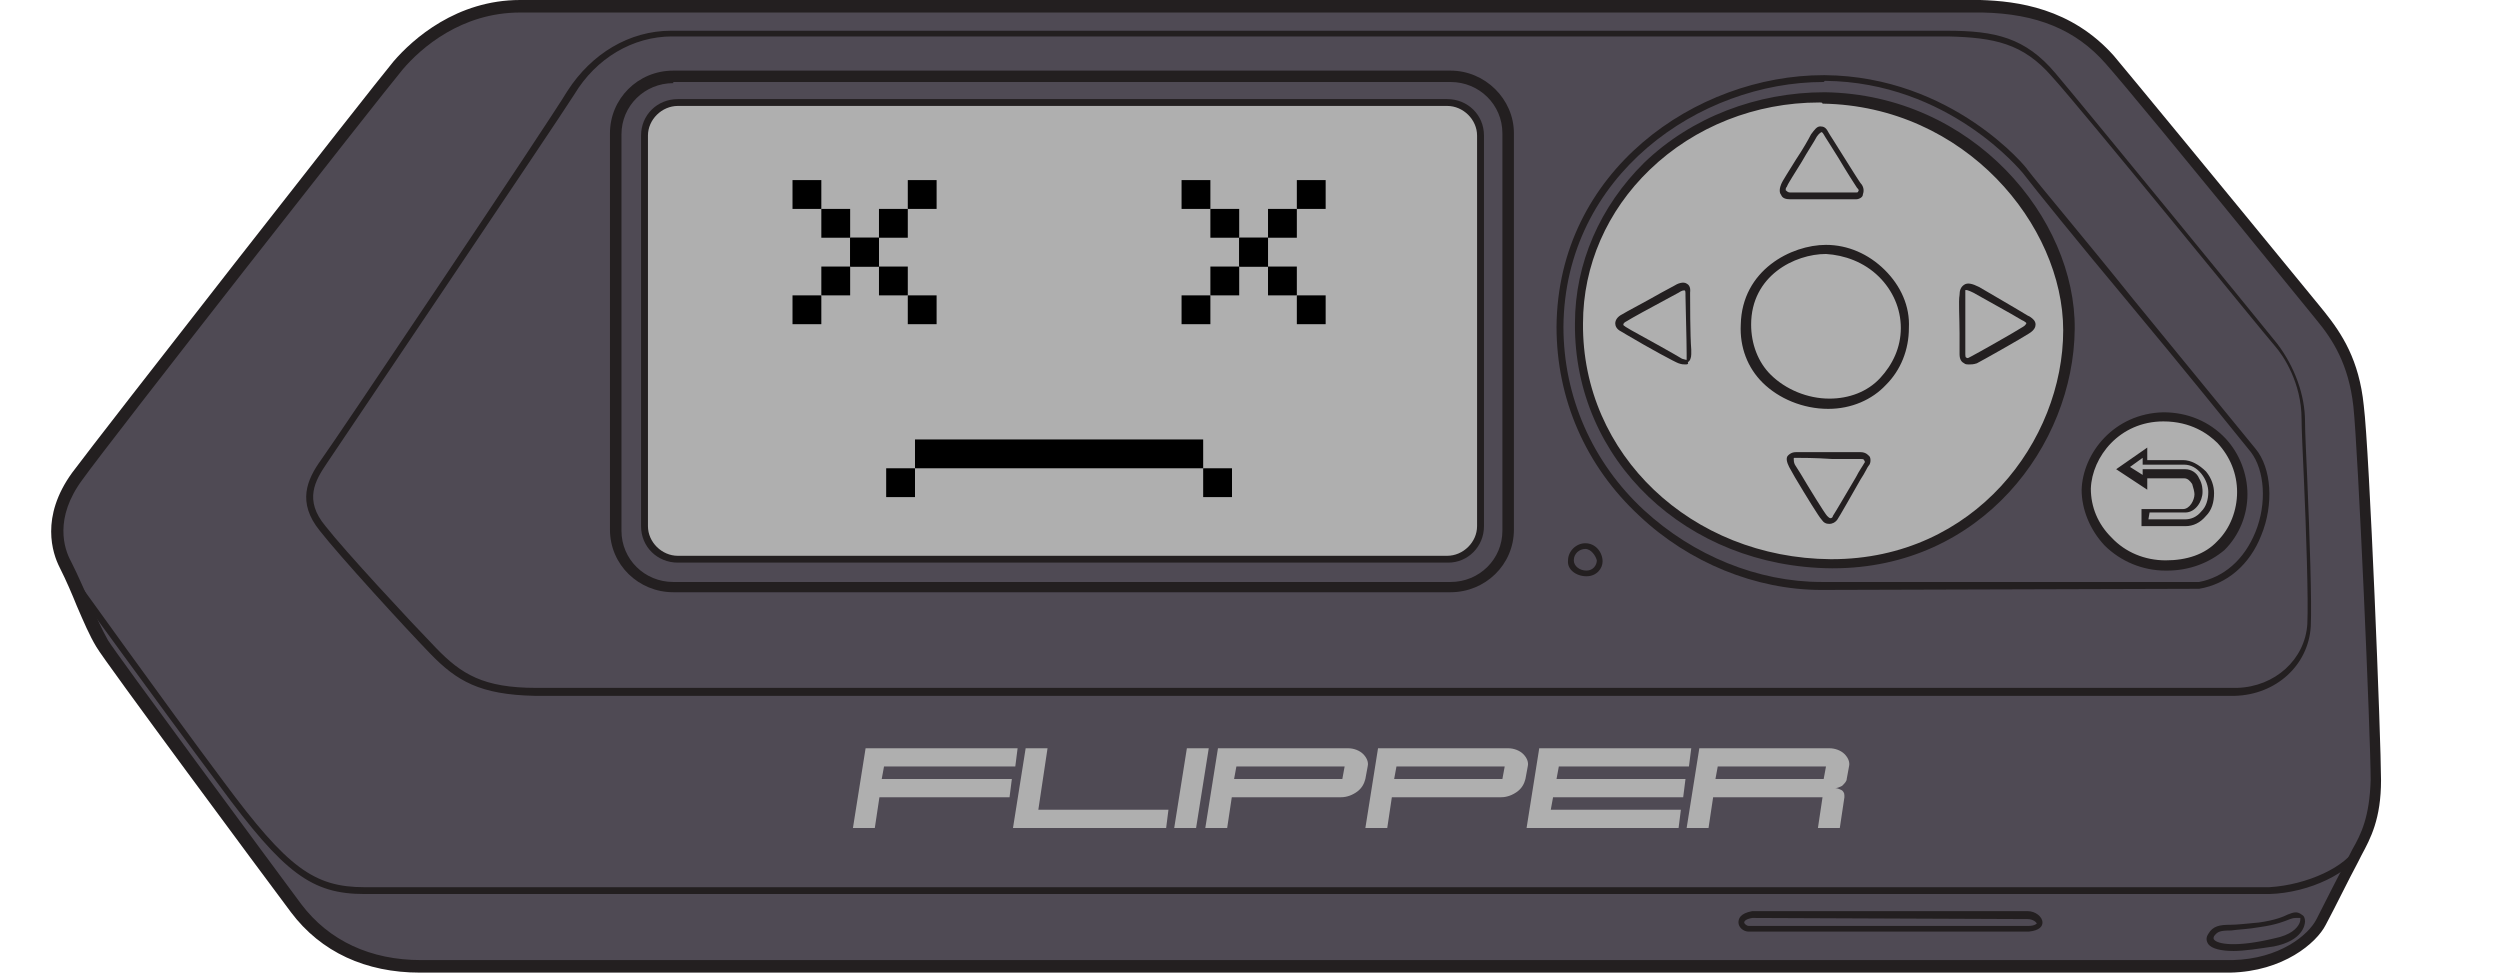 <svg width="347" height="135" viewBox="0 0 347 135" fill="none" xmlns="http://www.w3.org/2000/svg">
<path d="M72.354 0.948H274.864C281.097 1.106 287.491 2.529 292.605 8.377C297.72 14.226 319.617 41.1 321.855 43.945C324.093 46.791 326.49 50.427 327.13 56.434C327.769 62.441 329.527 102.751 329.527 108.284C329.527 114.133 327.769 116.504 326.49 119.191C325.212 121.562 323.294 125.514 322.015 127.886C320.736 130.257 316.421 133.893 309.548 134.051H58.449C51.096 134.051 45.023 131.363 41.027 125.989C37.031 120.772 15.134 90.895 14.175 89.314C12.576 86.785 11.298 82.833 9.06 78.407C7.622 75.561 6.982 71.135 10.658 66.076C14.494 61.018 51.895 12.962 55.252 9.168C58.609 5.216 64.363 0.79 72.354 0.948Z" fill="#4F4A54"/>
<path d="M58.289 135C50.777 135 44.544 132.155 40.388 126.622C36.712 121.721 14.335 91.528 13.376 89.789C12.417 88.208 11.618 86.311 10.659 84.098C10.02 82.518 9.22 80.621 8.261 78.724C7.302 76.827 5.544 71.768 10.02 65.603C14.015 60.228 51.576 12.172 54.613 8.536C57.33 5.375 63.404 0 72.195 0H72.355H274.864C279.979 0.158 287.491 1.107 293.405 7.746C296.442 11.382 306.352 23.396 322.015 42.523L322.655 43.314C325.052 46.317 327.45 49.953 328.089 56.276C328.888 62.599 330.487 102.91 330.487 108.285C330.487 113.659 329.048 116.347 327.769 118.718C327.61 119.034 327.45 119.35 327.29 119.666C326.011 122.037 324.093 125.989 322.815 128.361C321.536 130.89 316.901 134.842 309.548 135H58.449H58.289ZM72.195 1.739C64.043 1.739 58.449 6.639 55.892 9.643C52.855 13.279 15.294 61.177 11.458 66.552C7.462 71.926 8.901 76.194 9.86 77.933C10.819 79.83 11.618 81.727 12.417 83.466C13.376 85.679 14.175 87.418 14.974 88.841C15.774 90.263 37.831 120.141 41.827 125.515C45.663 130.574 51.416 133.261 58.449 133.261H309.868C316.421 133.103 320.417 129.783 321.536 127.57C322.815 125.041 324.733 121.247 326.011 118.876C326.171 118.56 326.331 118.244 326.491 117.927C327.769 115.714 328.888 113.343 329.048 108.285C329.048 102.119 327.29 62.283 326.651 56.434C326.011 50.586 323.774 47.108 321.536 44.42L320.897 43.63C301.237 19.444 294.524 11.382 292.286 8.852C288.131 4.11 282.696 1.897 275.184 1.739H72.674C72.355 1.739 72.195 1.739 72.195 1.739Z" fill="#231F20"/>
<path d="M50.617 124.091C43.265 124.091 39.429 121.246 30.478 109.073C21.847 97.534 9.859 80.935 9.699 80.777L10.499 80.303C10.659 80.461 22.486 97.059 31.117 108.599C39.908 120.455 43.584 123.143 50.617 123.143H314.982C320.257 122.826 325.691 120.297 327.13 117.452L327.929 117.926C326.331 121.088 320.576 123.933 314.982 124.091H50.617Z" fill="#231F20"/>
<path d="M270.389 4.583C276.782 4.583 280.938 5.374 285.094 10.274C289.249 15.175 313.864 45.368 315.942 47.897C318.02 50.427 319.778 54.221 319.778 58.331C319.778 62.441 320.737 81.726 320.417 86.785C320.097 92.001 315.782 95.795 310.188 95.954H74.113C66.601 95.795 63.404 93.898 59.888 90.263C56.371 86.469 47.261 76.826 44.544 73.348C41.507 69.554 42.945 66.709 44.703 64.021C46.781 61.492 76.351 17.388 79.228 12.804C81.945 8.377 87.059 4.583 93.293 4.583H270.389Z" fill="#4F4A54"/>
<path d="M74.272 96.585C66.6 96.427 63.404 94.53 59.727 90.736C56.051 86.942 47.1 77.141 44.383 73.663C41.187 69.711 42.625 66.55 44.543 63.862C46.621 61.017 76.19 16.913 78.748 12.645C82.104 7.428 87.379 4.266 93.133 4.266H270.229C276.942 4.266 281.097 5.215 285.253 10.115C289.409 15.016 314.343 45.525 316.101 47.738C318.499 50.9 319.937 54.852 319.937 58.488C319.937 59.91 320.097 63.072 320.257 66.708C320.576 74.296 320.896 83.622 320.736 86.942C320.417 92.317 315.941 96.427 310.187 96.585H74.272ZM93.293 5.057C87.858 5.057 82.743 8.06 79.707 13.119C76.99 17.387 47.26 61.491 45.342 64.337C43.744 66.708 42.146 69.395 45.182 73.031C47.9 76.509 56.85 86.152 60.527 89.945C64.043 93.581 67.08 95.478 74.432 95.478H310.507C315.781 95.32 319.937 91.526 320.257 86.626C320.417 83.306 320.097 73.505 319.777 66.392C319.617 62.756 319.458 59.594 319.458 58.172C319.458 53.113 316.9 49.319 315.781 48.054C313.863 45.841 289.089 15.332 284.774 10.589C280.778 6.005 276.782 5.215 270.389 5.057H93.293Z" fill="#231F20"/>
<path d="M312.746 62.596C316.742 67.655 314.024 79.985 305.233 81.408H252.808C234.747 81.25 216.366 66.548 216.526 45.524C216.685 24.499 235.066 11.062 253.287 11.062C269.91 11.22 280.14 22.602 281.099 24.025C284.135 27.977 309.229 58.17 312.746 62.596Z" fill="#4F4A54"/>
<path d="M252.808 81.884C243.697 81.884 234.427 78.09 227.554 71.609C220.042 64.653 216.046 55.327 216.046 45.367C216.206 23.711 235.386 10.432 253.127 10.432H253.287C271.029 10.59 281.418 23.394 281.418 23.552C282.856 25.449 289.41 33.195 296.123 41.574C303.475 50.584 311.147 59.911 313.065 62.282C315.303 64.969 315.622 70.028 313.864 74.296C312.266 78.406 309.069 81.094 305.233 81.726L252.808 81.884ZM253.127 11.38C235.865 11.38 217.165 24.343 217.005 45.367C217.005 55.01 221.001 64.179 228.193 70.818C235.066 77.141 244.017 80.777 252.808 80.777H305.233C308.59 80.145 311.467 77.774 313.065 73.822C314.663 69.87 314.344 65.285 312.426 62.756C310.508 60.385 302.996 51.058 295.483 42.048C288.611 33.828 282.217 25.924 280.779 24.027C280.619 23.869 270.549 11.38 253.287 11.222C253.127 11.38 253.127 11.38 253.127 11.38Z" fill="#231F20"/>
<path d="M243.218 126.939H281.418C282.856 126.939 284.295 128.678 281.578 128.836H242.738C241.619 128.836 240.66 127.413 243.218 126.939Z" fill="#4F4A54"/>
<path d="M242.738 129.309C241.939 129.309 241.299 128.676 241.299 128.044C241.299 127.57 241.459 126.78 243.217 126.463H281.418C282.536 126.463 283.495 127.254 283.495 128.044C283.495 128.518 283.176 129.151 281.577 129.309H242.738ZM243.217 127.412C242.258 127.57 242.098 127.886 242.098 128.044C242.098 128.202 242.418 128.518 242.738 128.518H281.577C282.377 128.518 282.696 128.202 282.696 128.202C282.696 128.044 282.217 127.57 281.418 127.57L243.217 127.412Z" fill="#231F20"/>
<path d="M319.298 127.094C319.777 127.252 319.777 129.782 315.462 130.73C308.908 132.311 305.872 131.204 306.831 129.624C307.79 128.043 308.908 128.991 313.544 128.201C318.179 127.41 318.179 126.462 319.298 127.094Z" fill="#4F4A54"/>
<path d="M310.028 131.996C308.27 131.996 306.991 131.68 306.511 131.047C306.192 130.573 306.192 130.099 306.511 129.625C307.151 128.518 308.11 128.36 309.548 128.36C310.507 128.36 311.786 128.202 313.544 128.044C315.782 127.728 316.901 127.253 317.54 126.937C318.339 126.621 318.819 126.463 319.458 126.937C319.778 127.095 319.938 127.411 319.938 127.886C319.938 128.36 319.618 130.573 315.622 131.363C313.544 131.68 311.466 131.996 310.028 131.996ZM318.659 127.411C318.499 127.411 318.339 127.411 317.86 127.57C317.061 127.886 315.942 128.36 313.704 128.676C311.946 128.992 310.667 128.992 309.708 129.15C308.11 129.15 307.79 129.308 307.311 129.941C307.151 130.257 307.311 130.415 307.311 130.415C307.79 131.047 310.348 131.522 315.622 130.257C318.02 129.783 318.819 128.834 319.138 128.202C319.298 127.886 319.298 127.57 319.298 127.411C318.979 127.411 318.819 127.411 318.659 127.411Z" fill="#231F20"/>
<path d="M253.127 13.594C272.626 13.91 287.171 29.876 287.171 45.842C287.011 62.598 273.585 78.406 254.086 78.406C234.586 78.248 218.922 63.863 219.082 45.051C219.242 27.03 235.065 13.277 253.127 13.594Z" fill="#AFAFAF"/>
<path d="M254.405 78.88H254.246C234.106 78.722 218.443 63.863 218.603 44.893C218.603 36.515 222.119 28.611 228.193 22.604C234.746 16.281 243.856 12.803 253.287 12.803C273.905 13.119 288.13 30.35 287.971 45.684C287.811 61.808 275.024 78.88 254.405 78.88ZM252.487 14.226C243.696 14.226 235.225 17.545 228.992 23.552C223.078 29.243 219.721 36.831 219.721 44.893C219.562 63.072 234.746 77.457 254.086 77.616H254.246C274.065 77.616 286.372 61.175 286.372 45.842C286.372 31.298 272.786 14.7 252.967 14.384C252.967 14.226 252.807 14.226 252.487 14.226Z" fill="#231F20"/>
<path d="M300.118 57.703C306.991 57.703 311.147 63.235 311.147 68.294C311.147 73.195 307.63 78.411 300.598 78.411C293.885 78.253 289.569 72.878 289.569 67.82C289.729 62.761 294.044 57.861 300.118 57.703Z" fill="#AFAFAF"/>
<path d="M300.758 79.2H300.598C297.401 79.2 294.364 77.935 292.127 75.722C290.049 73.509 288.93 70.664 288.93 67.976C289.09 62.918 293.405 57.385 300.278 57.227C303.635 57.227 306.672 58.491 308.909 60.863C310.827 62.918 311.946 65.763 311.946 68.609C311.946 71.454 310.827 74.299 308.749 76.354C306.672 78.093 303.954 79.2 300.758 79.2ZM300.278 58.491C294.205 58.491 290.369 63.392 290.209 67.818C290.209 70.347 291.168 72.719 293.086 74.616C295.004 76.671 297.721 77.777 300.598 77.777C303.475 77.777 306.032 76.987 307.79 75.09C309.549 73.351 310.508 70.822 310.508 68.292C310.508 65.763 309.549 63.392 307.79 61.495C306.512 60.23 304.114 58.491 300.278 58.491Z" fill="#231F20"/>
<path d="M253.926 72.717C253.446 72.717 253.127 72.559 252.807 72.085C252.487 71.768 250.729 68.923 249.131 66.236L248.332 64.813C248.012 64.18 247.852 63.548 248.172 63.232C248.332 63.074 248.651 62.758 249.291 62.758C249.93 62.758 252.168 62.758 254.245 62.758C256.004 62.758 257.762 62.758 258.241 62.758C259.04 62.758 259.36 63.232 259.52 63.39C259.68 63.706 259.68 64.339 259.36 64.655C259.2 64.813 258.881 65.603 258.241 66.552C256.803 69.081 255.364 71.61 255.045 72.085C254.725 72.559 254.245 72.717 253.926 72.717ZM249.131 63.548C248.971 63.548 248.971 63.548 248.971 63.706C248.971 63.864 248.971 64.18 249.131 64.497L249.93 65.761C251.049 67.658 253.286 71.294 253.606 71.61C253.766 71.768 253.926 71.926 254.086 71.926C254.245 71.926 254.405 71.768 254.405 71.61C254.725 71.136 256.483 68.132 257.602 66.236C258.081 65.287 258.561 64.655 258.721 64.339C258.881 64.18 258.881 64.022 258.721 63.864C258.721 63.706 258.401 63.706 258.241 63.706C257.762 63.706 256.163 63.706 254.245 63.706C252.008 63.548 249.93 63.548 249.131 63.548Z" fill="#231F20"/>
<path d="M233.946 50.584C233.627 50.584 233.467 50.584 232.987 50.426C232.508 50.268 228.992 48.371 225.795 46.474L224.996 46C224.356 45.684 224.197 45.21 224.197 44.894C224.197 44.419 224.516 43.945 225.156 43.629C225.635 43.313 228.672 41.732 230.59 40.625L232.348 39.677C232.828 39.361 233.627 39.044 234.106 39.361C234.746 39.677 234.586 40.467 234.586 40.625C234.586 41.574 234.586 46.632 234.746 48.529V49.162C234.746 49.636 234.586 50.11 234.266 50.268C234.426 50.584 234.106 50.584 233.946 50.584ZM233.787 40.309C233.627 40.309 233.467 40.309 232.987 40.625L231.229 41.574C229.151 42.68 226.274 44.261 225.795 44.577C225.475 44.735 225.315 44.894 225.315 45.052C225.315 45.21 225.475 45.21 225.635 45.368L226.434 45.842C228.192 46.79 232.987 49.478 233.467 49.794C233.946 49.952 234.106 49.952 234.106 49.952C234.106 49.952 234.106 49.794 234.106 49.636V49.004C234.106 47.107 233.946 42.048 233.946 41.1H234.426H233.946C233.946 40.467 233.946 40.309 233.787 40.309Z" fill="#231F20"/>
<path d="M273.266 50.587C273.106 50.587 272.786 50.587 272.627 50.428C272.307 50.27 271.987 49.954 271.987 49.164C271.987 48.69 271.987 47.583 271.987 46.318C271.987 44.263 271.827 41.734 271.987 40.944C271.987 40.311 272.147 39.837 272.627 39.521C273.106 39.205 273.745 39.363 274.704 39.837C275.504 40.311 280.139 42.999 281.418 43.789L281.737 43.947C282.217 44.263 282.536 44.58 282.536 45.054C282.536 45.37 282.377 45.844 281.577 46.318C280.618 46.951 275.024 50.112 274.385 50.428C273.905 50.587 273.586 50.587 273.266 50.587ZM272.786 40.944C272.786 41.892 272.786 44.263 272.786 46.318C272.786 47.583 272.786 48.69 272.786 49.164C272.786 49.322 272.786 49.638 272.946 49.638C273.106 49.796 273.266 49.638 273.586 49.48C274.225 49.164 279.819 46.002 280.778 45.37C281.098 45.212 281.258 44.896 281.258 44.896C281.258 44.738 281.098 44.738 280.938 44.58L280.618 44.421C279.34 43.631 274.704 41.102 273.905 40.627C273.266 40.311 272.786 40.153 272.786 40.311C272.786 40.311 272.786 40.627 272.786 40.944Z" fill="#231F20"/>
<path d="M257.602 27.662C257.123 27.662 251.209 27.662 249.291 27.662H248.492C247.852 27.662 247.373 27.504 247.213 27.03C247.053 26.872 246.893 26.398 247.213 25.607C247.373 25.133 248.332 23.71 249.291 22.13C250.25 20.707 251.049 19.284 251.369 18.652C251.848 18.019 252.168 17.545 252.647 17.545C253.127 17.545 253.447 17.703 253.766 18.336C253.926 18.652 254.885 20.074 255.844 21.655C256.963 23.394 258.082 25.291 258.401 25.607C258.721 26.081 258.721 26.556 258.561 27.03C258.561 27.346 258.082 27.662 257.602 27.662ZM248.492 26.714H249.291C252.967 26.714 257.283 26.714 257.602 26.714C257.762 26.714 257.922 26.714 257.922 26.556C258.082 26.398 257.922 26.239 257.762 26.081C257.442 25.607 256.324 23.868 255.205 21.971C254.246 20.391 253.287 18.968 253.127 18.652C252.967 18.336 252.807 18.336 252.807 18.336C252.807 18.336 252.488 18.494 252.168 18.968C251.848 19.6 250.889 21.023 250.09 22.446C249.131 24.026 248.172 25.449 248.012 25.923C247.852 26.081 247.852 26.239 247.852 26.398C248.172 26.714 248.332 26.714 248.492 26.714Z" fill="#231F20"/>
<path d="M303.315 73.031H297.241V70.66H302.995C303.954 70.66 304.593 69.395 304.593 68.605C304.593 68.289 304.434 67.656 304.274 67.182C303.954 66.708 303.634 66.392 303.155 66.392H298.04V67.972L293.725 65.127L298.04 62.123V63.862H302.995C304.114 63.862 305.233 64.495 306.192 65.443C306.991 66.392 307.311 67.498 307.311 68.447C307.311 69.711 306.991 70.818 306.192 71.608C305.393 72.557 304.434 73.031 303.315 73.031ZM298.2 72.083H303.315C304.114 72.083 304.913 71.766 305.552 70.976C306.192 70.344 306.511 69.395 306.511 68.289C306.511 67.498 306.192 66.55 305.552 65.759C304.913 64.969 304.114 64.495 303.155 64.495H297.401V63.546L295.643 64.811L297.401 65.918V65.127H303.315C304.114 65.127 304.913 65.601 305.233 66.392C305.712 67.182 305.712 67.972 305.712 68.289C305.712 69.553 304.753 71.134 303.315 71.134H298.36L298.2 72.083Z" fill="#231F20"/>
<path d="M220.041 75.719C221.16 75.719 222.119 76.826 222.119 77.775C222.119 78.565 221.479 79.671 220.201 79.513C218.922 79.355 217.963 78.723 217.963 77.616C217.963 76.668 218.762 75.719 220.041 75.719Z" fill="#4F4A54"/>
<path d="M220.201 79.987C218.763 79.987 217.484 79.038 217.644 77.773C217.644 76.509 218.763 75.402 220.041 75.402C221.48 75.402 222.439 76.667 222.439 77.932C222.439 78.88 221.64 79.987 220.201 79.987ZM220.041 76.193C219.242 76.193 218.443 76.825 218.443 77.773C218.443 78.564 219.242 79.196 220.201 79.196C221.16 79.196 221.64 78.406 221.64 77.773C221.48 77.141 220.84 76.193 220.041 76.193Z" fill="#231F20"/>
<path d="M253.766 56.751C250.25 56.751 246.893 55.328 244.655 53.115C242.578 51.06 241.459 48.215 241.619 45.053C241.778 37.465 248.651 33.988 253.446 33.988C256.483 33.988 259.36 35.252 261.598 37.465C263.835 39.679 265.114 42.524 264.954 45.528C264.954 48.531 263.835 51.377 261.758 53.432C259.84 55.487 256.963 56.751 253.766 56.751ZM253.446 35.252C249.131 35.252 243.057 38.256 243.057 45.053C243.057 47.741 244.016 50.27 245.774 52.009C247.852 54.064 250.889 55.328 253.926 55.328C256.643 55.328 259.2 54.38 260.958 52.483C262.717 50.586 263.835 48.215 263.835 45.528C263.835 42.84 262.717 40.311 260.799 38.414C258.721 36.359 256.004 35.41 253.446 35.252Z" fill="#231F20"/>
<path d="M201.341 81.41H93.453C89.137 81.41 85.461 77.933 85.461 73.506V18.495C85.461 14.226 88.977 10.591 93.453 10.591H201.341C205.656 10.591 209.332 14.068 209.332 18.495V73.506C209.332 77.933 205.816 81.41 201.341 81.41Z" fill="#4F4A54"/>
<path d="M201.34 82.202H93.452C88.657 82.202 84.662 78.408 84.662 73.508V18.496C84.662 13.754 88.498 9.802 93.452 9.802H201.34C206.135 9.802 210.131 13.754 210.131 18.496V73.508C210.131 78.408 206.135 82.202 201.34 82.202ZM93.452 11.54C89.457 11.54 86.26 14.702 86.26 18.654V73.666C86.26 77.618 89.457 80.779 93.452 80.779H201.34C205.336 80.779 208.533 77.618 208.533 73.666V18.496C208.533 14.544 205.336 11.382 201.34 11.382H93.452V11.54Z" fill="#231F20"/>
<path d="M201.021 77.62H94.092C91.535 77.62 89.457 75.565 89.457 73.036V18.815C89.457 16.285 91.535 14.23 94.092 14.23H200.861C203.419 14.23 205.497 16.285 205.497 18.815V73.036C205.656 75.565 203.579 77.62 201.021 77.62Z" fill="#AFAFAF"/>
<rect x="122.001" y="32.997" width="4" height="4" transform="rotate(90 122.001 32.997)" fill="black"/>
<rect x="114.001" y="24.997" width="4" height="4" transform="rotate(90 114.001 24.997)" fill="black"/>
<rect x="126.001" y="36.997" width="4" height="4" transform="rotate(90 126.001 36.997)" fill="black"/>
<rect x="122.001" y="28.997" width="4" height="4" fill="black"/>
<rect x="127.001" y="60.997" width="40" height="4" fill="black"/>
<rect x="123.001" y="64.997" width="4" height="4" fill="black"/>
<rect x="167.001" y="64.997" width="4" height="4" fill="black"/>
<rect x="114.001" y="36.997" width="4" height="4" fill="black"/>
<rect x="126.001" y="24.997" width="4" height="4" fill="black"/>
<rect x="118.001" y="32.997" width="4" height="4" fill="black"/>
<rect x="130.001" y="40.997" width="4" height="4" transform="rotate(90 130.001 40.997)" fill="black"/>
<rect x="114.001" y="40.997" width="4" height="4" transform="rotate(90 114.001 40.997)" fill="black"/>
<rect x="118.001" y="28.997" width="4" height="4" transform="rotate(90 118.001 28.997)" fill="black"/>
<rect x="176.001" y="32.997" width="4" height="4" transform="rotate(90 176.001 32.997)" fill="black"/>
<rect x="168.001" y="24.997" width="4" height="4" transform="rotate(90 168.001 24.997)" fill="black"/>
<rect x="180.001" y="36.997" width="4" height="4" transform="rotate(90 180.001 36.997)" fill="black"/>
<rect x="176.001" y="28.997" width="4" height="4" fill="black"/>
<rect x="168.001" y="36.997" width="4" height="4" fill="black"/>
<rect x="180.001" y="24.997" width="4" height="4" fill="black"/>
<rect x="172.001" y="32.997" width="4" height="4" fill="black"/>
<rect x="184.001" y="40.997" width="4" height="4" transform="rotate(90 184.001 40.997)" fill="black"/>
<rect x="168.001" y="40.997" width="4" height="4" transform="rotate(90 168.001 40.997)" fill="black"/>
<rect x="172.001" y="28.997" width="4" height="4" transform="rotate(90 172.001 28.997)" fill="black"/>
<path d="M201.021 78.093H94.092C91.215 78.093 88.978 75.88 88.978 73.034V18.813C88.978 15.968 91.215 13.755 94.092 13.755H200.861C203.738 13.755 205.976 15.968 205.976 18.813V73.034C205.976 75.88 203.738 78.093 201.021 78.093ZM94.092 14.703C91.855 14.703 89.936 16.6 89.936 18.813V73.034C89.936 75.248 91.855 77.145 94.092 77.145H200.861C203.099 77.145 205.017 75.248 205.017 73.034V18.813C205.017 16.6 203.099 14.703 200.861 14.703H94.092Z" fill="#231F20"/>
<path d="M122.063 110.656L121.424 114.924H118.387L120.145 103.859H141.243L140.923 106.388H122.702L122.383 108.127H140.444L140.124 110.656H122.063Z" fill="#AFAFAF"/>
<path d="M145.398 103.859L144.12 112.395H162.181L161.861 114.924H140.603L142.362 103.859H145.398Z" fill="#AFAFAF"/>
<path d="M167.775 103.859L166.017 114.924H162.98L164.739 103.859H167.775Z" fill="#AFAFAF"/>
<path d="M170.972 110.656L170.332 114.924H167.296L169.054 103.859H187.115C187.914 103.859 188.713 104.175 189.193 104.649C189.672 105.124 189.992 105.756 189.832 106.388L189.512 108.127C189.353 108.759 189.033 109.392 188.394 109.866C187.754 110.34 186.955 110.656 186.156 110.656H170.972ZM171.611 106.388L171.291 108.127H186.316L186.635 106.388H171.611Z" fill="#AFAFAF"/>
<path d="M193.189 110.656L192.55 114.924H189.513L191.271 103.859H209.333C210.132 103.859 210.931 104.175 211.41 104.649C211.89 105.124 212.21 105.756 212.05 106.388L211.73 108.127C211.57 108.759 211.251 109.392 210.611 109.866C209.972 110.34 209.173 110.656 208.374 110.656H193.189ZM193.829 106.388L193.509 108.127H208.533L208.853 106.388H193.829Z" fill="#AFAFAF"/>
<path d="M233.307 112.395L232.987 114.924H211.889L213.647 103.859H234.746L234.426 106.388H216.365L216.045 108.127H233.946L233.627 110.656H215.565L215.246 112.395H233.307Z" fill="#AFAFAF"/>
<path d="M237.783 110.656L237.144 114.924H234.107L235.865 103.859H253.926C254.726 103.859 255.525 104.175 256.004 104.649C256.484 105.124 256.803 105.756 256.644 106.388L256.324 108.127C256.324 108.443 256.004 108.759 255.685 109.076C255.365 109.234 255.045 109.392 254.726 109.392C255.045 109.392 255.365 109.55 255.685 109.708C256.004 110.024 256.004 110.182 256.004 110.656L255.365 114.924H252.328L252.967 110.656H237.783ZM253.127 108.127L253.447 106.388H238.422L238.103 108.127H253.127Z" fill="#AFAFAF"/>
</svg>
